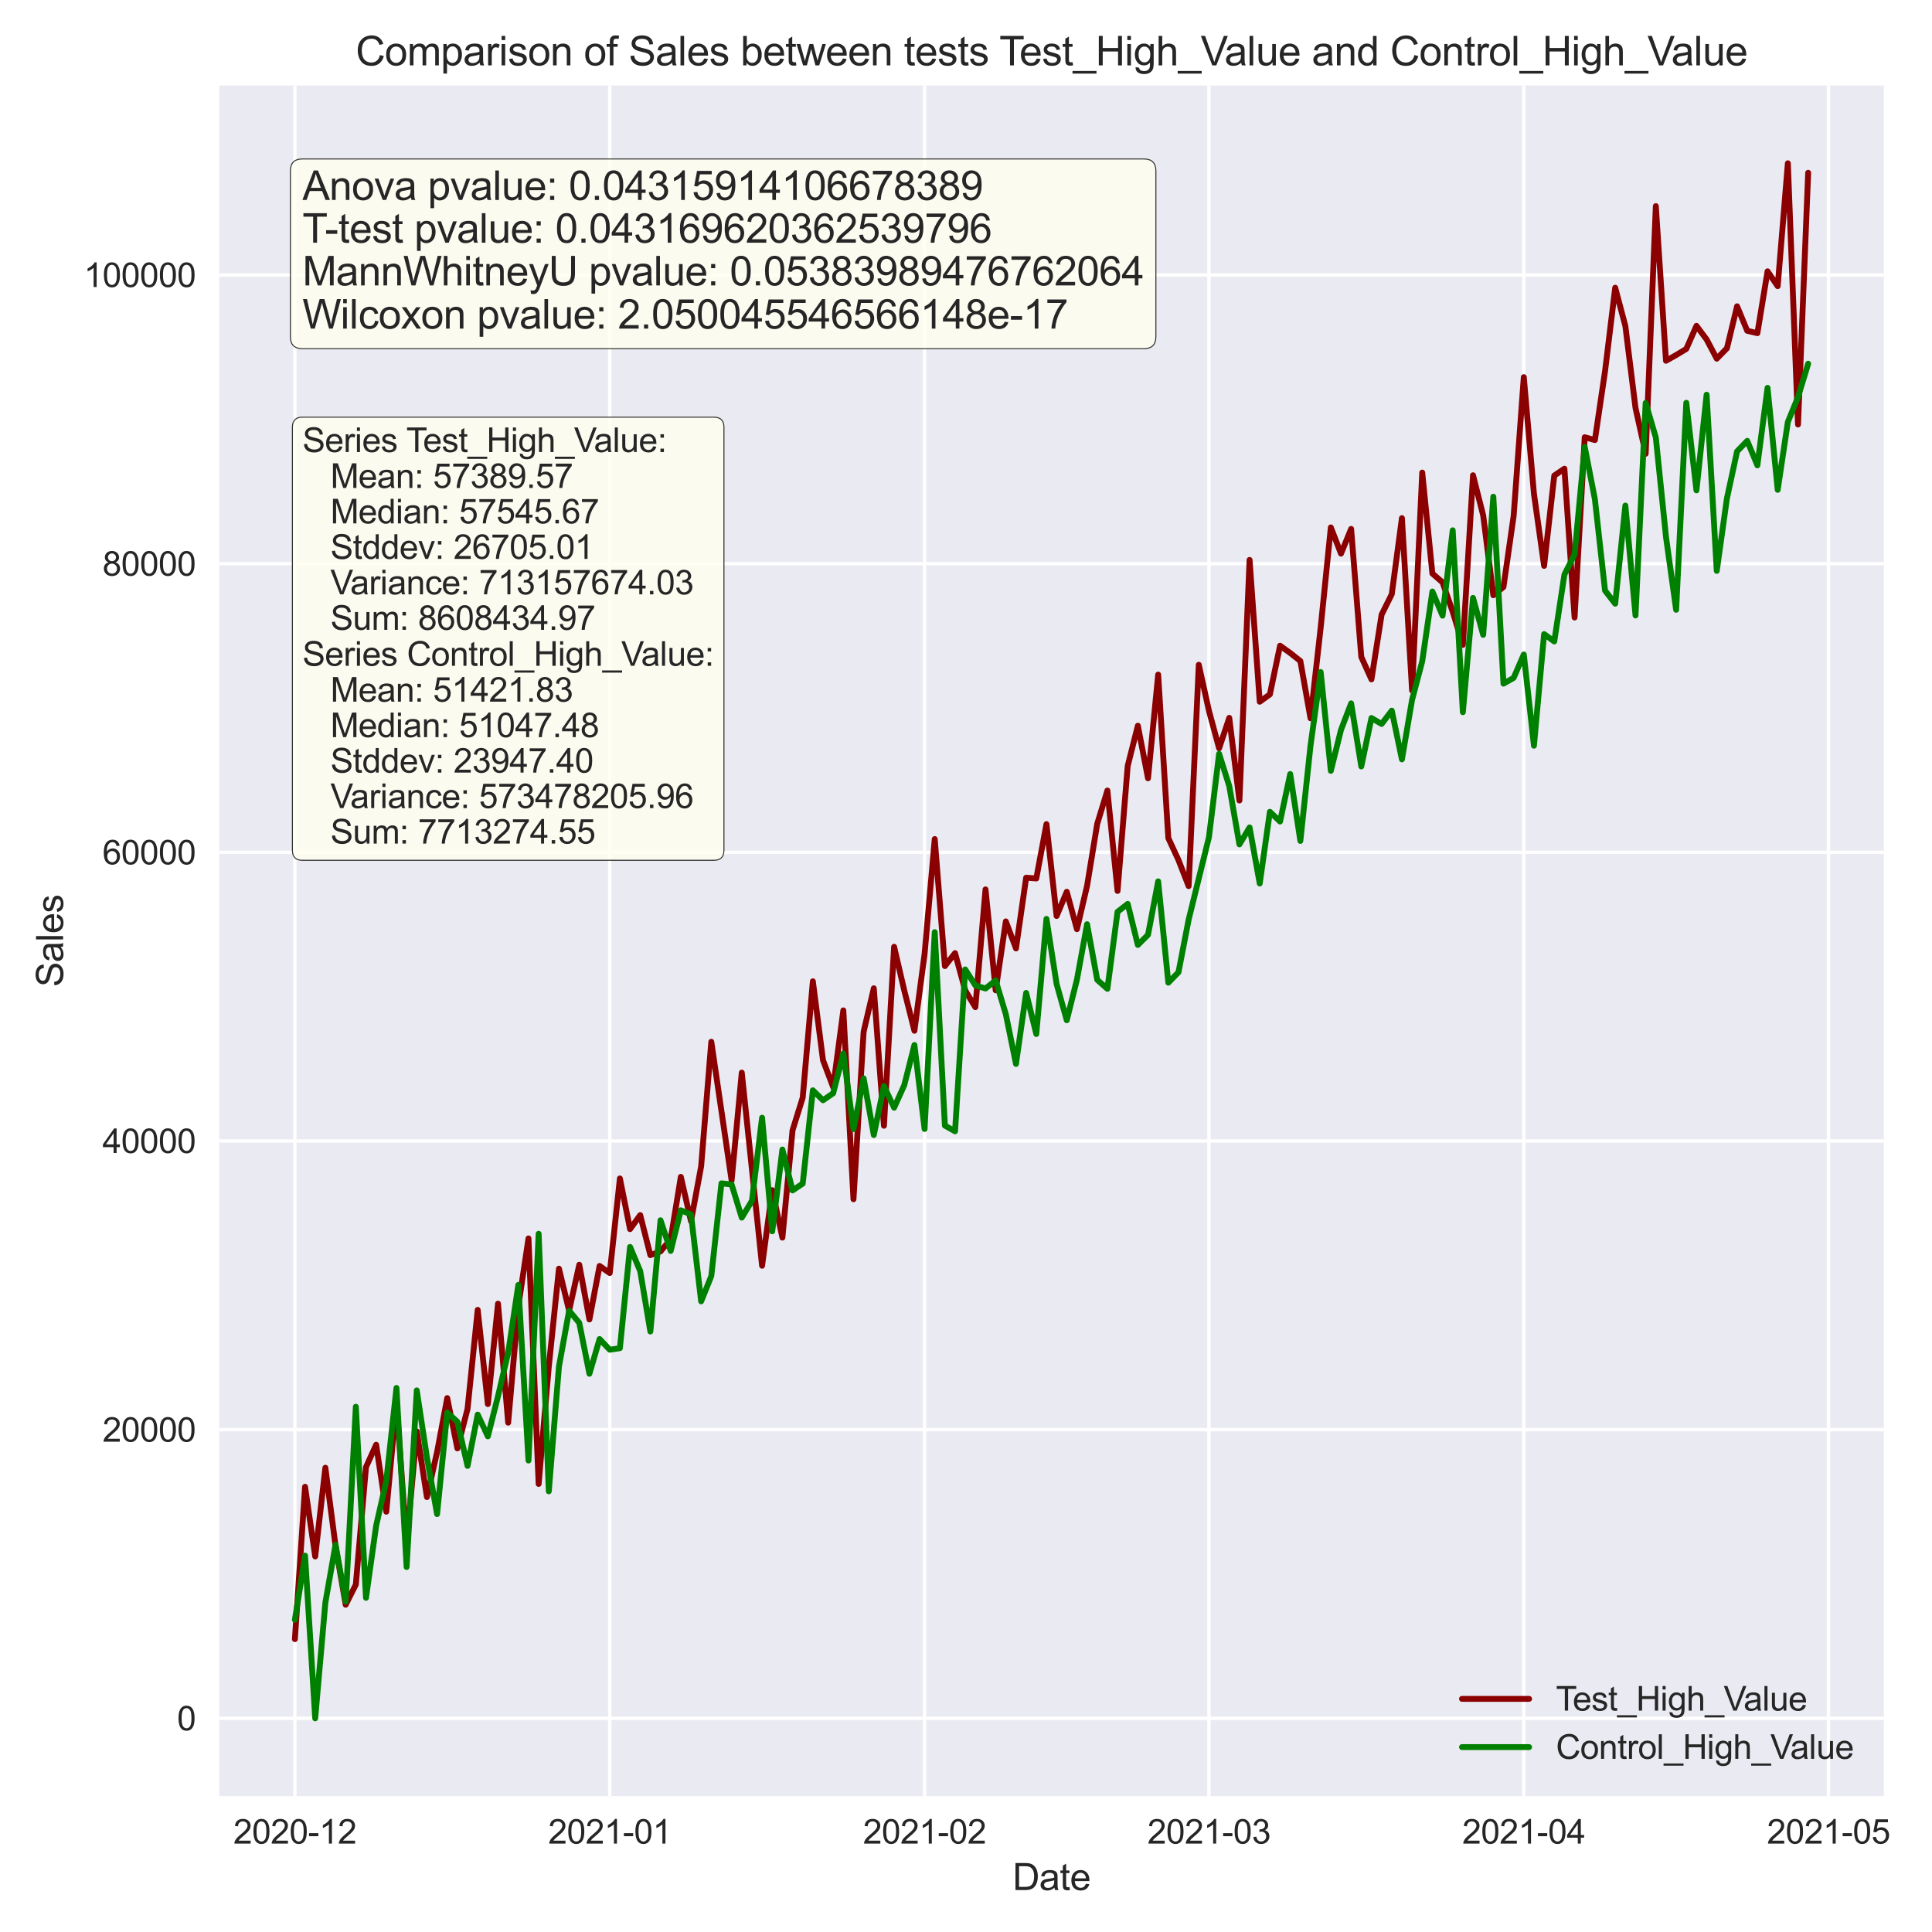 <?xml version="1.0" encoding="utf-8" standalone="no"?>
<!DOCTYPE svg PUBLIC "-//W3C//DTD SVG 1.1//EN"
  "http://www.w3.org/Graphics/SVG/1.1/DTD/svg11.dtd">
<svg xmlns:xlink="http://www.w3.org/1999/xlink" width="576pt" height="576pt" viewBox="0 0 576 576" xmlns="http://www.w3.org/2000/svg" version="1.1">
 <defs>
  <style type="text/css">*{stroke-linejoin: round; stroke-linecap: butt}</style>
 </defs>
 <g id="figure_1">
  <g id="patch_1">
   <path d="M 0 576 
L 576 576 
L 576 0 
L 0 0 
z
" style="fill: #ffffff"/>
  </g>
  <g id="axes_1">
   <g id="patch_2">
    <path d="M 65.36 535.48 
L 561.639 535.48 
L 561.639 25.496 
L 65.36 25.496 
z
" style="fill: #eaeaf2"/>
   </g>
   <g id="matplotlib.axis_1">
    <g id="xtick_1">
     <g id="line2d_1">
      <path d="M 87.918 535.48 
L 87.918 25.496 
" clip-path="url(#p66e56ffd5e)" style="fill: none; stroke: #ffffff; stroke-linecap: round"/>
     </g>
     <g id="line2d_2"/>
     <g id="text_1">
      <!-- 2020-12 -->
      <g style="fill: #262626" transform="translate(69.57 549.638) scale(0.1 -0.1)">
       <defs>
        <path id="ArialMT-32" d="M 3222 541 
L 3222 0 
L 194 0 
Q 188 203 259 391 
Q 375 700 629 1000 
Q 884 1300 1366 1694 
Q 2113 2306 2375 2664 
Q 2638 3022 2638 3341 
Q 2638 3675 2398 3904 
Q 2159 4134 1775 4134 
Q 1369 4134 1125 3890 
Q 881 3647 878 3216 
L 300 3275 
Q 359 3922 746 4261 
Q 1134 4600 1788 4600 
Q 2447 4600 2831 4234 
Q 3216 3869 3216 3328 
Q 3216 3053 3103 2787 
Q 2991 2522 2730 2228 
Q 2469 1934 1863 1422 
Q 1356 997 1212 845 
Q 1069 694 975 541 
L 3222 541 
z
" transform="scale(0.016)"/>
        <path id="ArialMT-30" d="M 266 2259 
Q 266 3072 433 3567 
Q 600 4063 929 4331 
Q 1259 4600 1759 4600 
Q 2128 4600 2406 4451 
Q 2684 4303 2865 4023 
Q 3047 3744 3150 3342 
Q 3253 2941 3253 2259 
Q 3253 1453 3087 958 
Q 2922 463 2592 192 
Q 2263 -78 1759 -78 
Q 1097 -78 719 397 
Q 266 969 266 2259 
z
M 844 2259 
Q 844 1131 1108 757 
Q 1372 384 1759 384 
Q 2147 384 2411 759 
Q 2675 1134 2675 2259 
Q 2675 3391 2411 3762 
Q 2147 4134 1753 4134 
Q 1366 4134 1134 3806 
Q 844 3388 844 2259 
z
" transform="scale(0.016)"/>
        <path id="ArialMT-2d" d="M 203 1375 
L 203 1941 
L 1931 1941 
L 1931 1375 
L 203 1375 
z
" transform="scale(0.016)"/>
        <path id="ArialMT-31" d="M 2384 0 
L 1822 0 
L 1822 3584 
Q 1619 3391 1289 3197 
Q 959 3003 697 2906 
L 697 3450 
Q 1169 3672 1522 3987 
Q 1875 4303 2022 4600 
L 2384 4600 
L 2384 0 
z
" transform="scale(0.016)"/>
       </defs>
       <use xlink:href="#ArialMT-32"/>
       <use xlink:href="#ArialMT-30" x="55.615"/>
       <use xlink:href="#ArialMT-32" x="111.23"/>
       <use xlink:href="#ArialMT-30" x="166.846"/>
       <use xlink:href="#ArialMT-2d" x="222.461"/>
       <use xlink:href="#ArialMT-31" x="255.762"/>
       <use xlink:href="#ArialMT-32" x="311.377"/>
      </g>
     </g>
    </g>
    <g id="xtick_2">
     <g id="line2d_3">
      <path d="M 181.784 535.48 
L 181.784 25.496 
" clip-path="url(#p66e56ffd5e)" style="fill: none; stroke: #ffffff; stroke-linecap: round"/>
     </g>
     <g id="line2d_4"/>
     <g id="text_2">
      <!-- 2021-01 -->
      <g style="fill: #262626" transform="translate(163.436 549.638) scale(0.1 -0.1)">
       <use xlink:href="#ArialMT-32"/>
       <use xlink:href="#ArialMT-30" x="55.615"/>
       <use xlink:href="#ArialMT-32" x="111.23"/>
       <use xlink:href="#ArialMT-31" x="166.846"/>
       <use xlink:href="#ArialMT-2d" x="222.461"/>
       <use xlink:href="#ArialMT-30" x="255.762"/>
       <use xlink:href="#ArialMT-31" x="311.377"/>
      </g>
     </g>
    </g>
    <g id="xtick_3">
     <g id="line2d_5">
      <path d="M 275.65 535.48 
L 275.65 25.496 
" clip-path="url(#p66e56ffd5e)" style="fill: none; stroke: #ffffff; stroke-linecap: round"/>
     </g>
     <g id="line2d_6"/>
     <g id="text_3">
      <!-- 2021-02 -->
      <g style="fill: #262626" transform="translate(257.302 549.638) scale(0.1 -0.1)">
       <use xlink:href="#ArialMT-32"/>
       <use xlink:href="#ArialMT-30" x="55.615"/>
       <use xlink:href="#ArialMT-32" x="111.23"/>
       <use xlink:href="#ArialMT-31" x="166.846"/>
       <use xlink:href="#ArialMT-2d" x="222.461"/>
       <use xlink:href="#ArialMT-30" x="255.762"/>
       <use xlink:href="#ArialMT-32" x="311.377"/>
      </g>
     </g>
    </g>
    <g id="xtick_4">
     <g id="line2d_7">
      <path d="M 360.432 535.48 
L 360.432 25.496 
" clip-path="url(#p66e56ffd5e)" style="fill: none; stroke: #ffffff; stroke-linecap: round"/>
     </g>
     <g id="line2d_8"/>
     <g id="text_4">
      <!-- 2021-03 -->
      <g style="fill: #262626" transform="translate(342.085 549.638) scale(0.1 -0.1)">
       <defs>
        <path id="ArialMT-33" d="M 269 1209 
L 831 1284 
Q 928 806 1161 595 
Q 1394 384 1728 384 
Q 2125 384 2398 659 
Q 2672 934 2672 1341 
Q 2672 1728 2419 1979 
Q 2166 2231 1775 2231 
Q 1616 2231 1378 2169 
L 1441 2663 
Q 1497 2656 1531 2656 
Q 1891 2656 2178 2843 
Q 2466 3031 2466 3422 
Q 2466 3731 2256 3934 
Q 2047 4138 1716 4138 
Q 1388 4138 1169 3931 
Q 950 3725 888 3313 
L 325 3413 
Q 428 3978 793 4289 
Q 1159 4600 1703 4600 
Q 2078 4600 2393 4439 
Q 2709 4278 2876 4000 
Q 3044 3722 3044 3409 
Q 3044 3113 2884 2869 
Q 2725 2625 2413 2481 
Q 2819 2388 3044 2092 
Q 3269 1797 3269 1353 
Q 3269 753 2831 336 
Q 2394 -81 1725 -81 
Q 1122 -81 723 278 
Q 325 638 269 1209 
z
" transform="scale(0.016)"/>
       </defs>
       <use xlink:href="#ArialMT-32"/>
       <use xlink:href="#ArialMT-30" x="55.615"/>
       <use xlink:href="#ArialMT-32" x="111.23"/>
       <use xlink:href="#ArialMT-31" x="166.846"/>
       <use xlink:href="#ArialMT-2d" x="222.461"/>
       <use xlink:href="#ArialMT-30" x="255.762"/>
       <use xlink:href="#ArialMT-33" x="311.377"/>
      </g>
     </g>
    </g>
    <g id="xtick_5">
     <g id="line2d_9">
      <path d="M 454.298 535.48 
L 454.298 25.496 
" clip-path="url(#p66e56ffd5e)" style="fill: none; stroke: #ffffff; stroke-linecap: round"/>
     </g>
     <g id="line2d_10"/>
     <g id="text_5">
      <!-- 2021-04 -->
      <g style="fill: #262626" transform="translate(435.951 549.638) scale(0.1 -0.1)">
       <defs>
        <path id="ArialMT-34" d="M 2069 0 
L 2069 1097 
L 81 1097 
L 81 1613 
L 2172 4581 
L 2631 4581 
L 2631 1613 
L 3250 1613 
L 3250 1097 
L 2631 1097 
L 2631 0 
L 2069 0 
z
M 2069 1613 
L 2069 3678 
L 634 1613 
L 2069 1613 
z
" transform="scale(0.016)"/>
       </defs>
       <use xlink:href="#ArialMT-32"/>
       <use xlink:href="#ArialMT-30" x="55.615"/>
       <use xlink:href="#ArialMT-32" x="111.23"/>
       <use xlink:href="#ArialMT-31" x="166.846"/>
       <use xlink:href="#ArialMT-2d" x="222.461"/>
       <use xlink:href="#ArialMT-30" x="255.762"/>
       <use xlink:href="#ArialMT-34" x="311.377"/>
      </g>
     </g>
    </g>
    <g id="xtick_6">
     <g id="line2d_11">
      <path d="M 545.136 535.48 
L 545.136 25.496 
" clip-path="url(#p66e56ffd5e)" style="fill: none; stroke: #ffffff; stroke-linecap: round"/>
     </g>
     <g id="line2d_12"/>
     <g id="text_6">
      <!-- 2021-05 -->
      <g style="fill: #262626" transform="translate(526.789 549.638) scale(0.1 -0.1)">
       <defs>
        <path id="ArialMT-35" d="M 266 1200 
L 856 1250 
Q 922 819 1161 601 
Q 1400 384 1738 384 
Q 2144 384 2425 690 
Q 2706 997 2706 1503 
Q 2706 1984 2436 2262 
Q 2166 2541 1728 2541 
Q 1456 2541 1237 2417 
Q 1019 2294 894 2097 
L 366 2166 
L 809 4519 
L 3088 4519 
L 3088 3981 
L 1259 3981 
L 1013 2750 
Q 1425 3038 1878 3038 
Q 2478 3038 2890 2622 
Q 3303 2206 3303 1553 
Q 3303 931 2941 478 
Q 2500 -78 1738 -78 
Q 1113 -78 717 272 
Q 322 622 266 1200 
z
" transform="scale(0.016)"/>
       </defs>
       <use xlink:href="#ArialMT-32"/>
       <use xlink:href="#ArialMT-30" x="55.615"/>
       <use xlink:href="#ArialMT-32" x="111.23"/>
       <use xlink:href="#ArialMT-31" x="166.846"/>
       <use xlink:href="#ArialMT-2d" x="222.461"/>
       <use xlink:href="#ArialMT-30" x="255.762"/>
       <use xlink:href="#ArialMT-35" x="311.377"/>
      </g>
     </g>
    </g>
    <g id="text_7">
     <!-- Date -->
     <g style="fill: #262626" transform="translate(301.882 563.499) scale(0.11 -0.11)">
      <defs>
       <path id="ArialMT-44" d="M 494 0 
L 494 4581 
L 2072 4581 
Q 2606 4581 2888 4516 
Q 3281 4425 3559 4188 
Q 3922 3881 4101 3404 
Q 4281 2928 4281 2316 
Q 4281 1794 4159 1391 
Q 4038 988 3847 723 
Q 3656 459 3429 307 
Q 3203 156 2883 78 
Q 2563 0 2147 0 
L 494 0 
z
M 1100 541 
L 2078 541 
Q 2531 541 2789 625 
Q 3047 709 3200 863 
Q 3416 1078 3536 1442 
Q 3656 1806 3656 2325 
Q 3656 3044 3420 3430 
Q 3184 3816 2847 3947 
Q 2603 4041 2063 4041 
L 1100 4041 
L 1100 541 
z
" transform="scale(0.016)"/>
       <path id="ArialMT-61" d="M 2588 409 
Q 2275 144 1986 34 
Q 1697 -75 1366 -75 
Q 819 -75 525 192 
Q 231 459 231 875 
Q 231 1119 342 1320 
Q 453 1522 633 1644 
Q 813 1766 1038 1828 
Q 1203 1872 1538 1913 
Q 2219 1994 2541 2106 
Q 2544 2222 2544 2253 
Q 2544 2597 2384 2738 
Q 2169 2928 1744 2928 
Q 1347 2928 1158 2789 
Q 969 2650 878 2297 
L 328 2372 
Q 403 2725 575 2942 
Q 747 3159 1072 3276 
Q 1397 3394 1825 3394 
Q 2250 3394 2515 3294 
Q 2781 3194 2906 3042 
Q 3031 2891 3081 2659 
Q 3109 2516 3109 2141 
L 3109 1391 
Q 3109 606 3145 398 
Q 3181 191 3288 0 
L 2700 0 
Q 2613 175 2588 409 
z
M 2541 1666 
Q 2234 1541 1622 1453 
Q 1275 1403 1131 1340 
Q 988 1278 909 1158 
Q 831 1038 831 891 
Q 831 666 1001 516 
Q 1172 366 1500 366 
Q 1825 366 2078 508 
Q 2331 650 2450 897 
Q 2541 1088 2541 1459 
L 2541 1666 
z
" transform="scale(0.016)"/>
       <path id="ArialMT-74" d="M 1650 503 
L 1731 6 
Q 1494 -44 1306 -44 
Q 1000 -44 831 53 
Q 663 150 594 308 
Q 525 466 525 972 
L 525 2881 
L 113 2881 
L 113 3319 
L 525 3319 
L 525 4141 
L 1084 4478 
L 1084 3319 
L 1650 3319 
L 1650 2881 
L 1084 2881 
L 1084 941 
Q 1084 700 1114 631 
Q 1144 563 1211 522 
Q 1278 481 1403 481 
Q 1497 481 1650 503 
z
" transform="scale(0.016)"/>
       <path id="ArialMT-65" d="M 2694 1069 
L 3275 997 
Q 3138 488 2766 206 
Q 2394 -75 1816 -75 
Q 1088 -75 661 373 
Q 234 822 234 1631 
Q 234 2469 665 2931 
Q 1097 3394 1784 3394 
Q 2450 3394 2872 2941 
Q 3294 2488 3294 1666 
Q 3294 1616 3291 1516 
L 816 1516 
Q 847 969 1125 678 
Q 1403 388 1819 388 
Q 2128 388 2347 550 
Q 2566 713 2694 1069 
z
M 847 1978 
L 2700 1978 
Q 2663 2397 2488 2606 
Q 2219 2931 1791 2931 
Q 1403 2931 1139 2672 
Q 875 2413 847 1978 
z
" transform="scale(0.016)"/>
      </defs>
      <use xlink:href="#ArialMT-44"/>
      <use xlink:href="#ArialMT-61" x="72.217"/>
      <use xlink:href="#ArialMT-74" x="127.832"/>
      <use xlink:href="#ArialMT-65" x="155.615"/>
     </g>
    </g>
   </g>
   <g id="matplotlib.axis_2">
    <g id="ytick_1">
     <g id="line2d_13">
      <path d="M 65.36 512.299 
L 561.639 512.299 
" clip-path="url(#p66e56ffd5e)" style="fill: none; stroke: #ffffff; stroke-linecap: round"/>
     </g>
     <g id="line2d_14"/>
     <g id="text_8">
      <!-- 0 -->
      <g style="fill: #262626" transform="translate(52.799 515.878) scale(0.1 -0.1)">
       <use xlink:href="#ArialMT-30"/>
      </g>
     </g>
    </g>
    <g id="ytick_2">
     <g id="line2d_15">
      <path d="M 65.36 426.237 
L 561.639 426.237 
" clip-path="url(#p66e56ffd5e)" style="fill: none; stroke: #ffffff; stroke-linecap: round"/>
     </g>
     <g id="line2d_16"/>
     <g id="text_9">
      <!-- 20000 -->
      <g style="fill: #262626" transform="translate(30.555 429.816) scale(0.1 -0.1)">
       <use xlink:href="#ArialMT-32"/>
       <use xlink:href="#ArialMT-30" x="55.615"/>
       <use xlink:href="#ArialMT-30" x="111.23"/>
       <use xlink:href="#ArialMT-30" x="166.846"/>
       <use xlink:href="#ArialMT-30" x="222.461"/>
      </g>
     </g>
    </g>
    <g id="ytick_3">
     <g id="line2d_17">
      <path d="M 65.36 340.174 
L 561.639 340.174 
" clip-path="url(#p66e56ffd5e)" style="fill: none; stroke: #ffffff; stroke-linecap: round"/>
     </g>
     <g id="line2d_18"/>
     <g id="text_10">
      <!-- 40000 -->
      <g style="fill: #262626" transform="translate(30.555 343.753) scale(0.1 -0.1)">
       <use xlink:href="#ArialMT-34"/>
       <use xlink:href="#ArialMT-30" x="55.615"/>
       <use xlink:href="#ArialMT-30" x="111.23"/>
       <use xlink:href="#ArialMT-30" x="166.846"/>
       <use xlink:href="#ArialMT-30" x="222.461"/>
      </g>
     </g>
    </g>
    <g id="ytick_4">
     <g id="line2d_19">
      <path d="M 65.36 254.112 
L 561.639 254.112 
" clip-path="url(#p66e56ffd5e)" style="fill: none; stroke: #ffffff; stroke-linecap: round"/>
     </g>
     <g id="line2d_20"/>
     <g id="text_11">
      <!-- 60000 -->
      <g style="fill: #262626" transform="translate(30.555 257.691) scale(0.1 -0.1)">
       <defs>
        <path id="ArialMT-36" d="M 3184 3459 
L 2625 3416 
Q 2550 3747 2413 3897 
Q 2184 4138 1850 4138 
Q 1581 4138 1378 3988 
Q 1113 3794 959 3422 
Q 806 3050 800 2363 
Q 1003 2672 1297 2822 
Q 1591 2972 1913 2972 
Q 2475 2972 2870 2558 
Q 3266 2144 3266 1488 
Q 3266 1056 3080 686 
Q 2894 316 2569 119 
Q 2244 -78 1831 -78 
Q 1128 -78 684 439 
Q 241 956 241 2144 
Q 241 3472 731 4075 
Q 1159 4600 1884 4600 
Q 2425 4600 2770 4297 
Q 3116 3994 3184 3459 
z
M 888 1484 
Q 888 1194 1011 928 
Q 1134 663 1356 523 
Q 1578 384 1822 384 
Q 2178 384 2434 671 
Q 2691 959 2691 1453 
Q 2691 1928 2437 2201 
Q 2184 2475 1800 2475 
Q 1419 2475 1153 2201 
Q 888 1928 888 1484 
z
" transform="scale(0.016)"/>
       </defs>
       <use xlink:href="#ArialMT-36"/>
       <use xlink:href="#ArialMT-30" x="55.615"/>
       <use xlink:href="#ArialMT-30" x="111.23"/>
       <use xlink:href="#ArialMT-30" x="166.846"/>
       <use xlink:href="#ArialMT-30" x="222.461"/>
      </g>
     </g>
    </g>
    <g id="ytick_5">
     <g id="line2d_21">
      <path d="M 65.36 168.05 
L 561.639 168.05 
" clip-path="url(#p66e56ffd5e)" style="fill: none; stroke: #ffffff; stroke-linecap: round"/>
     </g>
     <g id="line2d_22"/>
     <g id="text_12">
      <!-- 80000 -->
      <g style="fill: #262626" transform="translate(30.555 171.629) scale(0.1 -0.1)">
       <defs>
        <path id="ArialMT-38" d="M 1131 2484 
Q 781 2613 612 2850 
Q 444 3088 444 3419 
Q 444 3919 803 4259 
Q 1163 4600 1759 4600 
Q 2359 4600 2725 4251 
Q 3091 3903 3091 3403 
Q 3091 3084 2923 2848 
Q 2756 2613 2416 2484 
Q 2838 2347 3058 2040 
Q 3278 1734 3278 1309 
Q 3278 722 2862 322 
Q 2447 -78 1769 -78 
Q 1091 -78 675 323 
Q 259 725 259 1325 
Q 259 1772 486 2073 
Q 713 2375 1131 2484 
z
M 1019 3438 
Q 1019 3113 1228 2906 
Q 1438 2700 1772 2700 
Q 2097 2700 2305 2904 
Q 2513 3109 2513 3406 
Q 2513 3716 2298 3927 
Q 2084 4138 1766 4138 
Q 1444 4138 1231 3931 
Q 1019 3725 1019 3438 
z
M 838 1322 
Q 838 1081 952 856 
Q 1066 631 1291 507 
Q 1516 384 1775 384 
Q 2178 384 2440 643 
Q 2703 903 2703 1303 
Q 2703 1709 2433 1975 
Q 2163 2241 1756 2241 
Q 1359 2241 1098 1978 
Q 838 1716 838 1322 
z
" transform="scale(0.016)"/>
       </defs>
       <use xlink:href="#ArialMT-38"/>
       <use xlink:href="#ArialMT-30" x="55.615"/>
       <use xlink:href="#ArialMT-30" x="111.23"/>
       <use xlink:href="#ArialMT-30" x="166.846"/>
       <use xlink:href="#ArialMT-30" x="222.461"/>
      </g>
     </g>
    </g>
    <g id="ytick_6">
     <g id="line2d_23">
      <path d="M 65.36 81.987 
L 561.639 81.987 
" clip-path="url(#p66e56ffd5e)" style="fill: none; stroke: #ffffff; stroke-linecap: round"/>
     </g>
     <g id="line2d_24"/>
     <g id="text_13">
      <!-- 100000 -->
      <g style="fill: #262626" transform="translate(24.994 85.566) scale(0.1 -0.1)">
       <use xlink:href="#ArialMT-31"/>
       <use xlink:href="#ArialMT-30" x="55.615"/>
       <use xlink:href="#ArialMT-30" x="111.23"/>
       <use xlink:href="#ArialMT-30" x="166.846"/>
       <use xlink:href="#ArialMT-30" x="222.461"/>
       <use xlink:href="#ArialMT-30" x="278.076"/>
      </g>
     </g>
    </g>
    <g id="text_14">
     <!-- Sales -->
     <g style="fill: #262626" transform="translate(18.808 294.246) rotate(-90) scale(0.11 -0.11)">
      <defs>
       <path id="ArialMT-53" d="M 288 1472 
L 859 1522 
Q 900 1178 1048 958 
Q 1197 738 1509 602 
Q 1822 466 2213 466 
Q 2559 466 2825 569 
Q 3091 672 3220 851 
Q 3350 1031 3350 1244 
Q 3350 1459 3225 1620 
Q 3100 1781 2813 1891 
Q 2628 1963 1997 2114 
Q 1366 2266 1113 2400 
Q 784 2572 623 2826 
Q 463 3081 463 3397 
Q 463 3744 659 4045 
Q 856 4347 1234 4503 
Q 1613 4659 2075 4659 
Q 2584 4659 2973 4495 
Q 3363 4331 3572 4012 
Q 3781 3694 3797 3291 
L 3216 3247 
Q 3169 3681 2898 3903 
Q 2628 4125 2100 4125 
Q 1550 4125 1298 3923 
Q 1047 3722 1047 3438 
Q 1047 3191 1225 3031 
Q 1400 2872 2139 2705 
Q 2878 2538 3153 2413 
Q 3553 2228 3743 1945 
Q 3934 1663 3934 1294 
Q 3934 928 3725 604 
Q 3516 281 3123 101 
Q 2731 -78 2241 -78 
Q 1619 -78 1198 103 
Q 778 284 539 648 
Q 300 1013 288 1472 
z
" transform="scale(0.016)"/>
       <path id="ArialMT-6c" d="M 409 0 
L 409 4581 
L 972 4581 
L 972 0 
L 409 0 
z
" transform="scale(0.016)"/>
       <path id="ArialMT-73" d="M 197 991 
L 753 1078 
Q 800 744 1014 566 
Q 1228 388 1613 388 
Q 2000 388 2187 545 
Q 2375 703 2375 916 
Q 2375 1106 2209 1216 
Q 2094 1291 1634 1406 
Q 1016 1563 777 1677 
Q 538 1791 414 1992 
Q 291 2194 291 2438 
Q 291 2659 392 2848 
Q 494 3038 669 3163 
Q 800 3259 1026 3326 
Q 1253 3394 1513 3394 
Q 1903 3394 2198 3281 
Q 2494 3169 2634 2976 
Q 2775 2784 2828 2463 
L 2278 2388 
Q 2241 2644 2061 2787 
Q 1881 2931 1553 2931 
Q 1166 2931 1000 2803 
Q 834 2675 834 2503 
Q 834 2394 903 2306 
Q 972 2216 1119 2156 
Q 1203 2125 1616 2013 
Q 2213 1853 2448 1751 
Q 2684 1650 2818 1456 
Q 2953 1263 2953 975 
Q 2953 694 2789 445 
Q 2625 197 2315 61 
Q 2006 -75 1616 -75 
Q 969 -75 630 194 
Q 291 463 197 991 
z
" transform="scale(0.016)"/>
      </defs>
      <use xlink:href="#ArialMT-53"/>
      <use xlink:href="#ArialMT-61" x="66.699"/>
      <use xlink:href="#ArialMT-6c" x="122.314"/>
      <use xlink:href="#ArialMT-65" x="144.531"/>
      <use xlink:href="#ArialMT-73" x="200.146"/>
     </g>
    </g>
   </g>
   <g id="line2d_25">
    <path d="M 87.918 488.685 
L 90.946 443.262 
L 93.974 464.039 
L 97.002 437.584 
L 100.03 460.837 
L 103.058 478.432 
L 106.086 472.423 
L 109.114 437.401 
L 112.142 430.727 
L 115.17 450.693 
L 118.197 418.24 
L 121.225 460.205 
L 124.253 426.735 
L 127.281 446.331 
L 130.309 432.927 
L 133.337 416.812 
L 136.365 431.816 
L 139.393 420.026 
L 142.421 390.519 
L 145.449 418.6 
L 148.477 388.672 
L 151.505 424.154 
L 154.533 389.444 
L 157.561 369.214 
L 160.589 442.414 
L 163.617 407.409 
L 166.644 378.228 
L 169.672 390.759 
L 172.7 377.065 
L 175.728 393.373 
L 178.756 377.425 
L 181.784 379.541 
L 184.812 351.338 
L 187.84 366.449 
L 190.868 362.264 
L 193.896 374.201 
L 196.924 373.092 
L 199.952 369.451 
L 202.98 350.862 
L 206.008 364.077 
L 209.036 347.738 
L 212.063 310.586 
L 218.119 351.937 
L 221.147 319.788 
L 227.203 377.364 
L 230.231 354.844 
L 233.259 368.974 
L 236.287 336.979 
L 239.315 327.241 
L 242.343 292.56 
L 245.371 316.116 
L 248.399 324.114 
L 251.427 301.236 
L 254.455 357.538 
L 257.483 307.584 
L 260.51 294.644 
L 263.538 335.627 
L 266.566 282.273 
L 269.594 295.29 
L 272.622 307.311 
L 275.65 284.441 
L 278.678 250.15 
L 281.706 288.023 
L 284.734 284.162 
L 287.762 295.289 
L 290.79 300.275 
L 293.818 265.165 
L 296.846 295.245 
L 299.874 274.707 
L 302.902 282.767 
L 305.93 261.667 
L 308.957 261.906 
L 311.985 245.701 
L 315.013 273.093 
L 318.041 265.867 
L 321.069 277.019 
L 324.097 264.094 
L 327.125 245.61 
L 330.153 235.682 
L 333.181 265.622 
L 336.209 228.351 
L 339.237 216.364 
L 342.265 232.034 
L 345.293 201.122 
L 348.321 249.873 
L 351.349 256.416 
L 354.376 264.182 
L 357.404 198.194 
L 360.432 211.917 
L 363.46 223.089 
L 366.488 214.017 
L 369.516 238.657 
L 372.544 166.928 
L 375.572 209.21 
L 378.6 207.019 
L 381.628 192.508 
L 384.656 194.672 
L 387.684 197.076 
L 390.712 214.143 
L 393.74 187.131 
L 396.768 157.242 
L 399.796 165.058 
L 402.823 157.685 
L 405.851 195.859 
L 408.879 202.548 
L 411.907 183.245 
L 414.935 177.155 
L 417.963 154.471 
L 420.991 205.857 
L 424.019 140.89 
L 427.047 170.993 
L 430.075 173.624 
L 433.103 182.381 
L 436.131 192.252 
L 439.159 141.693 
L 442.187 153.638 
L 445.215 177.461 
L 448.242 174.985 
L 451.27 153.834 
L 454.298 112.438 
L 457.326 147.208 
L 460.354 168.713 
L 463.382 141.789 
L 466.41 139.737 
L 469.438 184.103 
L 472.466 130.356 
L 475.494 131.202 
L 478.522 110.673 
L 481.55 85.776 
L 484.578 97.189 
L 487.606 121.636 
L 490.634 135.281 
L 493.662 61.448 
L 496.689 107.557 
L 499.717 105.858 
L 502.745 104.02 
L 505.773 97.142 
L 508.801 101.198 
L 511.829 106.936 
L 514.857 103.841 
L 517.885 91.311 
L 520.913 98.624 
L 523.941 99.33 
L 526.969 80.89 
L 529.997 85.313 
L 533.025 48.677 
L 536.053 126.559 
L 539.081 51.514 
L 539.081 51.514 
" clip-path="url(#p66e56ffd5e)" style="fill: none; stroke: #8b0000; stroke-width: 1.75; stroke-linecap: round"/>
   </g>
   <g id="line2d_26">
    <path d="M 87.918 482.914 
L 90.946 463.791 
L 93.974 512.299 
L 97.002 477.823 
L 100.03 460.551 
L 103.058 477.497 
L 106.086 419.399 
L 109.114 476.376 
L 112.142 454.878 
L 115.17 441.499 
L 118.197 413.796 
L 121.225 467.183 
L 124.253 414.529 
L 127.281 434.528 
L 130.309 451.407 
L 133.337 421.126 
L 136.365 423.894 
L 139.393 437.045 
L 142.421 421.745 
L 145.449 428.232 
L 148.477 416.246 
L 151.505 403.297 
L 154.533 383.081 
L 157.561 435.436 
L 160.589 367.836 
L 163.617 444.615 
L 166.644 407.428 
L 169.672 390.77 
L 172.7 394.395 
L 175.728 409.568 
L 178.756 399.215 
L 181.784 402.405 
L 184.812 401.945 
L 187.84 371.755 
L 190.868 378.967 
L 193.896 396.972 
L 196.924 363.809 
L 199.952 372.952 
L 202.98 360.836 
L 206.008 362.058 
L 209.036 387.977 
L 212.063 380.446 
L 215.091 352.802 
L 218.119 353.127 
L 221.147 363.025 
L 224.175 358.022 
L 227.203 333.228 
L 230.231 367.097 
L 233.259 342.722 
L 236.287 354.906 
L 239.315 352.879 
L 242.343 325.062 
L 245.371 328.029 
L 248.399 325.933 
L 251.427 314.081 
L 254.455 336.628 
L 257.483 321.503 
L 260.51 338.39 
L 263.538 323.779 
L 266.566 330.25 
L 269.594 323.526 
L 272.622 311.554 
L 275.65 336.596 
L 278.678 277.909 
L 281.706 335.581 
L 284.734 337.286 
L 287.762 289.022 
L 290.79 293.792 
L 293.818 294.711 
L 296.846 292.303 
L 299.874 302.381 
L 302.902 317.193 
L 305.93 296.024 
L 308.957 308.279 
L 311.985 273.958 
L 315.013 293.362 
L 318.041 304.173 
L 321.069 292.085 
L 324.097 275.54 
L 327.125 292.126 
L 330.153 294.806 
L 333.181 271.839 
L 336.209 269.488 
L 339.237 281.722 
L 342.265 278.701 
L 345.293 262.761 
L 348.321 292.969 
L 351.349 289.856 
L 354.376 274.188 
L 360.432 249.604 
L 363.46 224.729 
L 366.488 234.364 
L 369.516 251.743 
L 372.544 246.688 
L 375.572 263.407 
L 378.6 242.026 
L 381.628 244.931 
L 384.656 230.767 
L 387.684 250.708 
L 390.712 222.307 
L 393.74 200.358 
L 396.768 229.818 
L 399.796 217.607 
L 402.823 209.696 
L 405.851 228.503 
L 408.879 214.069 
L 411.907 215.838 
L 414.935 211.864 
L 417.963 226.398 
L 420.991 208.629 
L 424.019 197.135 
L 427.047 176.352 
L 430.075 183.55 
L 433.103 158.106 
L 436.131 212.333 
L 439.159 178.256 
L 442.187 189.272 
L 445.215 148.092 
L 448.242 203.822 
L 451.27 202.104 
L 454.298 195.124 
L 457.326 222.319 
L 460.354 189.046 
L 463.382 191.24 
L 466.41 171.301 
L 469.438 165.27 
L 472.466 133.231 
L 475.494 148.832 
L 478.522 176.081 
L 481.55 179.981 
L 484.578 150.732 
L 487.606 183.497 
L 490.634 120.141 
L 493.662 130.441 
L 496.689 160.039 
L 499.717 181.801 
L 502.745 120.085 
L 505.773 146.194 
L 508.801 117.68 
L 511.829 170.198 
L 514.857 148.604 
L 517.885 134.57 
L 520.913 131.436 
L 523.941 138.735 
L 526.969 115.633 
L 529.997 146.041 
L 533.025 125.799 
L 536.053 118.386 
L 539.081 108.428 
L 539.081 108.428 
" clip-path="url(#p66e56ffd5e)" style="fill: none; stroke: #008000; stroke-width: 1.75; stroke-linecap: round"/>
   </g>
   <g id="patch_3">
    <path d="M 65.36 535.48 
L 65.36 25.496 
" style="fill: none"/>
   </g>
   <g id="patch_4">
    <path d="M 561.639 535.48 
L 561.639 25.496 
" style="fill: none"/>
   </g>
   <g id="patch_5">
    <path d="M 65.36 535.48 
L 561.639 535.48 
" style="fill: none"/>
   </g>
   <g id="patch_6">
    <path d="M 65.36 25.496 
L 561.639 25.496 
" style="fill: none"/>
   </g>
   <g id="text_15">
    <g id="patch_7">
     <path d="M 90.174 103.951 
L 341.011 103.951 
Q 344.611 103.951 344.611 100.351 
L 344.611 50.995 
Q 344.611 47.395 341.011 47.395 
L 90.174 47.395 
Q 86.574 47.395 86.574 50.995 
L 86.574 100.351 
Q 86.574 103.951 90.174 103.951 
z
" style="fill: #fffff0; opacity: 0.8; stroke: #000000; stroke-width: 0.3; stroke-linejoin: miter"/>
    </g>
    <!-- Anova pvalue: 0.04315914106678389 -->
    <g style="fill: #262626" transform="translate(90.174 59.62) scale(0.12 -0.12)">
     <defs>
      <path id="ArialMT-41" d="M -9 0 
L 1750 4581 
L 2403 4581 
L 4278 0 
L 3588 0 
L 3053 1388 
L 1138 1388 
L 634 0 
L -9 0 
z
M 1313 1881 
L 2866 1881 
L 2388 3150 
Q 2169 3728 2063 4100 
Q 1975 3659 1816 3225 
L 1313 1881 
z
" transform="scale(0.016)"/>
      <path id="ArialMT-6e" d="M 422 0 
L 422 3319 
L 928 3319 
L 928 2847 
Q 1294 3394 1984 3394 
Q 2284 3394 2536 3286 
Q 2788 3178 2913 3003 
Q 3038 2828 3088 2588 
Q 3119 2431 3119 2041 
L 3119 0 
L 2556 0 
L 2556 2019 
Q 2556 2363 2490 2533 
Q 2425 2703 2258 2804 
Q 2091 2906 1866 2906 
Q 1506 2906 1245 2678 
Q 984 2450 984 1813 
L 984 0 
L 422 0 
z
" transform="scale(0.016)"/>
      <path id="ArialMT-6f" d="M 213 1659 
Q 213 2581 725 3025 
Q 1153 3394 1769 3394 
Q 2453 3394 2887 2945 
Q 3322 2497 3322 1706 
Q 3322 1066 3130 698 
Q 2938 331 2570 128 
Q 2203 -75 1769 -75 
Q 1072 -75 642 372 
Q 213 819 213 1659 
z
M 791 1659 
Q 791 1022 1069 705 
Q 1347 388 1769 388 
Q 2188 388 2466 706 
Q 2744 1025 2744 1678 
Q 2744 2294 2464 2611 
Q 2184 2928 1769 2928 
Q 1347 2928 1069 2612 
Q 791 2297 791 1659 
z
" transform="scale(0.016)"/>
      <path id="ArialMT-76" d="M 1344 0 
L 81 3319 
L 675 3319 
L 1388 1331 
Q 1503 1009 1600 663 
Q 1675 925 1809 1294 
L 2547 3319 
L 3125 3319 
L 1869 0 
L 1344 0 
z
" transform="scale(0.016)"/>
      <path id="ArialMT-20" transform="scale(0.016)"/>
      <path id="ArialMT-70" d="M 422 -1272 
L 422 3319 
L 934 3319 
L 934 2888 
Q 1116 3141 1344 3267 
Q 1572 3394 1897 3394 
Q 2322 3394 2647 3175 
Q 2972 2956 3137 2557 
Q 3303 2159 3303 1684 
Q 3303 1175 3120 767 
Q 2938 359 2589 142 
Q 2241 -75 1856 -75 
Q 1575 -75 1351 44 
Q 1128 163 984 344 
L 984 -1272 
L 422 -1272 
z
M 931 1641 
Q 931 1000 1190 694 
Q 1450 388 1819 388 
Q 2194 388 2461 705 
Q 2728 1022 2728 1688 
Q 2728 2322 2467 2637 
Q 2206 2953 1844 2953 
Q 1484 2953 1207 2617 
Q 931 2281 931 1641 
z
" transform="scale(0.016)"/>
      <path id="ArialMT-75" d="M 2597 0 
L 2597 488 
Q 2209 -75 1544 -75 
Q 1250 -75 995 37 
Q 741 150 617 320 
Q 494 491 444 738 
Q 409 903 409 1263 
L 409 3319 
L 972 3319 
L 972 1478 
Q 972 1038 1006 884 
Q 1059 663 1231 536 
Q 1403 409 1656 409 
Q 1909 409 2131 539 
Q 2353 669 2445 892 
Q 2538 1116 2538 1541 
L 2538 3319 
L 3100 3319 
L 3100 0 
L 2597 0 
z
" transform="scale(0.016)"/>
      <path id="ArialMT-3a" d="M 578 2678 
L 578 3319 
L 1219 3319 
L 1219 2678 
L 578 2678 
z
M 578 0 
L 578 641 
L 1219 641 
L 1219 0 
L 578 0 
z
" transform="scale(0.016)"/>
      <path id="ArialMT-2e" d="M 581 0 
L 581 641 
L 1222 641 
L 1222 0 
L 581 0 
z
" transform="scale(0.016)"/>
      <path id="ArialMT-39" d="M 350 1059 
L 891 1109 
Q 959 728 1153 556 
Q 1347 384 1650 384 
Q 1909 384 2104 503 
Q 2300 622 2425 820 
Q 2550 1019 2634 1356 
Q 2719 1694 2719 2044 
Q 2719 2081 2716 2156 
Q 2547 1888 2255 1720 
Q 1963 1553 1622 1553 
Q 1053 1553 659 1965 
Q 266 2378 266 3053 
Q 266 3750 677 4175 
Q 1088 4600 1706 4600 
Q 2153 4600 2523 4359 
Q 2894 4119 3086 3673 
Q 3278 3228 3278 2384 
Q 3278 1506 3087 986 
Q 2897 466 2520 194 
Q 2144 -78 1638 -78 
Q 1100 -78 759 220 
Q 419 519 350 1059 
z
M 2653 3081 
Q 2653 3566 2395 3850 
Q 2138 4134 1775 4134 
Q 1400 4134 1122 3828 
Q 844 3522 844 3034 
Q 844 2597 1108 2323 
Q 1372 2050 1759 2050 
Q 2150 2050 2401 2323 
Q 2653 2597 2653 3081 
z
" transform="scale(0.016)"/>
      <path id="ArialMT-37" d="M 303 3981 
L 303 4522 
L 3269 4522 
L 3269 4084 
Q 2831 3619 2401 2847 
Q 1972 2075 1738 1259 
Q 1569 684 1522 0 
L 944 0 
Q 953 541 1156 1306 
Q 1359 2072 1739 2783 
Q 2119 3494 2547 3981 
L 303 3981 
z
" transform="scale(0.016)"/>
     </defs>
     <use xlink:href="#ArialMT-41"/>
     <use xlink:href="#ArialMT-6e" x="66.699"/>
     <use xlink:href="#ArialMT-6f" x="122.314"/>
     <use xlink:href="#ArialMT-76" x="177.93"/>
     <use xlink:href="#ArialMT-61" x="227.93"/>
     <use xlink:href="#ArialMT-20" x="283.545"/>
     <use xlink:href="#ArialMT-70" x="311.328"/>
     <use xlink:href="#ArialMT-76" x="366.943"/>
     <use xlink:href="#ArialMT-61" x="416.943"/>
     <use xlink:href="#ArialMT-6c" x="472.559"/>
     <use xlink:href="#ArialMT-75" x="494.775"/>
     <use xlink:href="#ArialMT-65" x="550.391"/>
     <use xlink:href="#ArialMT-3a" x="606.006"/>
     <use xlink:href="#ArialMT-20" x="633.789"/>
     <use xlink:href="#ArialMT-30" x="661.572"/>
     <use xlink:href="#ArialMT-2e" x="717.188"/>
     <use xlink:href="#ArialMT-30" x="744.971"/>
     <use xlink:href="#ArialMT-34" x="800.586"/>
     <use xlink:href="#ArialMT-33" x="856.201"/>
     <use xlink:href="#ArialMT-31" x="911.816"/>
     <use xlink:href="#ArialMT-35" x="967.432"/>
     <use xlink:href="#ArialMT-39" x="1023.047"/>
     <use xlink:href="#ArialMT-31" x="1078.662"/>
     <use xlink:href="#ArialMT-34" x="1134.277"/>
     <use xlink:href="#ArialMT-31" x="1189.893"/>
     <use xlink:href="#ArialMT-30" x="1245.508"/>
     <use xlink:href="#ArialMT-36" x="1301.123"/>
     <use xlink:href="#ArialMT-36" x="1356.738"/>
     <use xlink:href="#ArialMT-37" x="1412.354"/>
     <use xlink:href="#ArialMT-38" x="1467.969"/>
     <use xlink:href="#ArialMT-33" x="1523.584"/>
     <use xlink:href="#ArialMT-38" x="1579.199"/>
     <use xlink:href="#ArialMT-39" x="1634.814"/>
    </g>
    <!-- T-test pvalue: 0.043169620362539796 -->
    <g style="fill: #262626" transform="translate(90.174 72.355) scale(0.12 -0.12)">
     <defs>
      <path id="ArialMT-54" d="M 1659 0 
L 1659 4041 
L 150 4041 
L 150 4581 
L 3781 4581 
L 3781 4041 
L 2266 4041 
L 2266 0 
L 1659 0 
z
" transform="scale(0.016)"/>
     </defs>
     <use xlink:href="#ArialMT-54"/>
     <use xlink:href="#ArialMT-2d" x="55.584"/>
     <use xlink:href="#ArialMT-74" x="88.885"/>
     <use xlink:href="#ArialMT-65" x="116.668"/>
     <use xlink:href="#ArialMT-73" x="172.283"/>
     <use xlink:href="#ArialMT-74" x="222.283"/>
     <use xlink:href="#ArialMT-20" x="250.066"/>
     <use xlink:href="#ArialMT-70" x="277.85"/>
     <use xlink:href="#ArialMT-76" x="333.465"/>
     <use xlink:href="#ArialMT-61" x="383.465"/>
     <use xlink:href="#ArialMT-6c" x="439.08"/>
     <use xlink:href="#ArialMT-75" x="461.297"/>
     <use xlink:href="#ArialMT-65" x="516.912"/>
     <use xlink:href="#ArialMT-3a" x="572.527"/>
     <use xlink:href="#ArialMT-20" x="600.311"/>
     <use xlink:href="#ArialMT-30" x="628.094"/>
     <use xlink:href="#ArialMT-2e" x="683.709"/>
     <use xlink:href="#ArialMT-30" x="711.492"/>
     <use xlink:href="#ArialMT-34" x="767.107"/>
     <use xlink:href="#ArialMT-33" x="822.723"/>
     <use xlink:href="#ArialMT-31" x="878.338"/>
     <use xlink:href="#ArialMT-36" x="933.953"/>
     <use xlink:href="#ArialMT-39" x="989.568"/>
     <use xlink:href="#ArialMT-36" x="1045.184"/>
     <use xlink:href="#ArialMT-32" x="1100.799"/>
     <use xlink:href="#ArialMT-30" x="1156.414"/>
     <use xlink:href="#ArialMT-33" x="1212.029"/>
     <use xlink:href="#ArialMT-36" x="1267.645"/>
     <use xlink:href="#ArialMT-32" x="1323.26"/>
     <use xlink:href="#ArialMT-35" x="1378.875"/>
     <use xlink:href="#ArialMT-33" x="1434.49"/>
     <use xlink:href="#ArialMT-39" x="1490.105"/>
     <use xlink:href="#ArialMT-37" x="1545.721"/>
     <use xlink:href="#ArialMT-39" x="1601.336"/>
     <use xlink:href="#ArialMT-36" x="1656.951"/>
    </g>
    <!-- MannWhitneyU pvalue: 0.05383989476762064 -->
    <g style="fill: #262626" transform="translate(90.174 85.09) scale(0.12 -0.12)">
     <defs>
      <path id="ArialMT-4d" d="M 475 0 
L 475 4581 
L 1388 4581 
L 2472 1338 
Q 2622 884 2691 659 
Q 2769 909 2934 1394 
L 4031 4581 
L 4847 4581 
L 4847 0 
L 4263 0 
L 4263 3834 
L 2931 0 
L 2384 0 
L 1059 3900 
L 1059 0 
L 475 0 
z
" transform="scale(0.016)"/>
      <path id="ArialMT-57" d="M 1294 0 
L 78 4581 
L 700 4581 
L 1397 1578 
Q 1509 1106 1591 641 
Q 1766 1375 1797 1488 
L 2669 4581 
L 3400 4581 
L 4056 2263 
Q 4303 1400 4413 641 
Q 4500 1075 4641 1638 
L 5359 4581 
L 5969 4581 
L 4713 0 
L 4128 0 
L 3163 3491 
Q 3041 3928 3019 4028 
Q 2947 3713 2884 3491 
L 1913 0 
L 1294 0 
z
" transform="scale(0.016)"/>
      <path id="ArialMT-68" d="M 422 0 
L 422 4581 
L 984 4581 
L 984 2938 
Q 1378 3394 1978 3394 
Q 2347 3394 2619 3248 
Q 2891 3103 3008 2847 
Q 3125 2591 3125 2103 
L 3125 0 
L 2563 0 
L 2563 2103 
Q 2563 2525 2380 2717 
Q 2197 2909 1863 2909 
Q 1613 2909 1392 2779 
Q 1172 2650 1078 2428 
Q 984 2206 984 1816 
L 984 0 
L 422 0 
z
" transform="scale(0.016)"/>
      <path id="ArialMT-69" d="M 425 3934 
L 425 4581 
L 988 4581 
L 988 3934 
L 425 3934 
z
M 425 0 
L 425 3319 
L 988 3319 
L 988 0 
L 425 0 
z
" transform="scale(0.016)"/>
      <path id="ArialMT-79" d="M 397 -1278 
L 334 -750 
Q 519 -800 656 -800 
Q 844 -800 956 -737 
Q 1069 -675 1141 -563 
Q 1194 -478 1313 -144 
Q 1328 -97 1363 -6 
L 103 3319 
L 709 3319 
L 1400 1397 
Q 1534 1031 1641 628 
Q 1738 1016 1872 1384 
L 2581 3319 
L 3144 3319 
L 1881 -56 
Q 1678 -603 1566 -809 
Q 1416 -1088 1222 -1217 
Q 1028 -1347 759 -1347 
Q 597 -1347 397 -1278 
z
" transform="scale(0.016)"/>
      <path id="ArialMT-55" d="M 3500 4581 
L 4106 4581 
L 4106 1934 
Q 4106 1244 3950 837 
Q 3794 431 3386 176 
Q 2978 -78 2316 -78 
Q 1672 -78 1262 144 
Q 853 366 678 786 
Q 503 1206 503 1934 
L 503 4581 
L 1109 4581 
L 1109 1938 
Q 1109 1341 1220 1058 
Q 1331 775 1601 622 
Q 1872 469 2263 469 
Q 2931 469 3215 772 
Q 3500 1075 3500 1938 
L 3500 4581 
z
" transform="scale(0.016)"/>
     </defs>
     <use xlink:href="#ArialMT-4d"/>
     <use xlink:href="#ArialMT-61" x="83.301"/>
     <use xlink:href="#ArialMT-6e" x="138.916"/>
     <use xlink:href="#ArialMT-6e" x="194.531"/>
     <use xlink:href="#ArialMT-57" x="250.146"/>
     <use xlink:href="#ArialMT-68" x="344.531"/>
     <use xlink:href="#ArialMT-69" x="400.146"/>
     <use xlink:href="#ArialMT-74" x="422.363"/>
     <use xlink:href="#ArialMT-6e" x="450.146"/>
     <use xlink:href="#ArialMT-65" x="505.762"/>
     <use xlink:href="#ArialMT-79" x="561.377"/>
     <use xlink:href="#ArialMT-55" x="611.377"/>
     <use xlink:href="#ArialMT-20" x="683.594"/>
     <use xlink:href="#ArialMT-70" x="711.377"/>
     <use xlink:href="#ArialMT-76" x="766.992"/>
     <use xlink:href="#ArialMT-61" x="816.992"/>
     <use xlink:href="#ArialMT-6c" x="872.607"/>
     <use xlink:href="#ArialMT-75" x="894.824"/>
     <use xlink:href="#ArialMT-65" x="950.439"/>
     <use xlink:href="#ArialMT-3a" x="1006.055"/>
     <use xlink:href="#ArialMT-20" x="1033.838"/>
     <use xlink:href="#ArialMT-30" x="1061.621"/>
     <use xlink:href="#ArialMT-2e" x="1117.236"/>
     <use xlink:href="#ArialMT-30" x="1145.02"/>
     <use xlink:href="#ArialMT-35" x="1200.635"/>
     <use xlink:href="#ArialMT-33" x="1256.25"/>
     <use xlink:href="#ArialMT-38" x="1311.865"/>
     <use xlink:href="#ArialMT-33" x="1367.48"/>
     <use xlink:href="#ArialMT-39" x="1423.096"/>
     <use xlink:href="#ArialMT-38" x="1478.711"/>
     <use xlink:href="#ArialMT-39" x="1534.326"/>
     <use xlink:href="#ArialMT-34" x="1589.941"/>
     <use xlink:href="#ArialMT-37" x="1645.557"/>
     <use xlink:href="#ArialMT-36" x="1701.172"/>
     <use xlink:href="#ArialMT-37" x="1756.787"/>
     <use xlink:href="#ArialMT-36" x="1812.402"/>
     <use xlink:href="#ArialMT-32" x="1868.018"/>
     <use xlink:href="#ArialMT-30" x="1923.633"/>
     <use xlink:href="#ArialMT-36" x="1979.248"/>
     <use xlink:href="#ArialMT-34" x="2034.863"/>
    </g>
    <!-- Wilcoxon pvalue: 2.050045546566148e-17 -->
    <g style="fill: #262626" transform="translate(90.174 97.966) scale(0.12 -0.12)">
     <defs>
      <path id="ArialMT-63" d="M 2588 1216 
L 3141 1144 
Q 3050 572 2676 248 
Q 2303 -75 1759 -75 
Q 1078 -75 664 370 
Q 250 816 250 1647 
Q 250 2184 428 2587 
Q 606 2991 970 3192 
Q 1334 3394 1763 3394 
Q 2303 3394 2647 3120 
Q 2991 2847 3088 2344 
L 2541 2259 
Q 2463 2594 2264 2762 
Q 2066 2931 1784 2931 
Q 1359 2931 1093 2626 
Q 828 2322 828 1663 
Q 828 994 1084 691 
Q 1341 388 1753 388 
Q 2084 388 2306 591 
Q 2528 794 2588 1216 
z
" transform="scale(0.016)"/>
      <path id="ArialMT-78" d="M 47 0 
L 1259 1725 
L 138 3319 
L 841 3319 
L 1350 2541 
Q 1494 2319 1581 2169 
Q 1719 2375 1834 2534 
L 2394 3319 
L 3066 3319 
L 1919 1756 
L 3153 0 
L 2463 0 
L 1781 1031 
L 1600 1309 
L 728 0 
L 47 0 
z
" transform="scale(0.016)"/>
     </defs>
     <use xlink:href="#ArialMT-57"/>
     <use xlink:href="#ArialMT-69" x="94.385"/>
     <use xlink:href="#ArialMT-6c" x="116.602"/>
     <use xlink:href="#ArialMT-63" x="138.818"/>
     <use xlink:href="#ArialMT-6f" x="188.818"/>
     <use xlink:href="#ArialMT-78" x="244.434"/>
     <use xlink:href="#ArialMT-6f" x="294.434"/>
     <use xlink:href="#ArialMT-6e" x="350.049"/>
     <use xlink:href="#ArialMT-20" x="405.664"/>
     <use xlink:href="#ArialMT-70" x="433.447"/>
     <use xlink:href="#ArialMT-76" x="489.062"/>
     <use xlink:href="#ArialMT-61" x="539.062"/>
     <use xlink:href="#ArialMT-6c" x="594.678"/>
     <use xlink:href="#ArialMT-75" x="616.895"/>
     <use xlink:href="#ArialMT-65" x="672.51"/>
     <use xlink:href="#ArialMT-3a" x="728.125"/>
     <use xlink:href="#ArialMT-20" x="755.908"/>
     <use xlink:href="#ArialMT-32" x="783.691"/>
     <use xlink:href="#ArialMT-2e" x="839.307"/>
     <use xlink:href="#ArialMT-30" x="867.09"/>
     <use xlink:href="#ArialMT-35" x="922.705"/>
     <use xlink:href="#ArialMT-30" x="978.32"/>
     <use xlink:href="#ArialMT-30" x="1033.936"/>
     <use xlink:href="#ArialMT-34" x="1089.551"/>
     <use xlink:href="#ArialMT-35" x="1145.166"/>
     <use xlink:href="#ArialMT-35" x="1200.781"/>
     <use xlink:href="#ArialMT-34" x="1256.396"/>
     <use xlink:href="#ArialMT-36" x="1312.012"/>
     <use xlink:href="#ArialMT-35" x="1367.627"/>
     <use xlink:href="#ArialMT-36" x="1423.242"/>
     <use xlink:href="#ArialMT-36" x="1478.857"/>
     <use xlink:href="#ArialMT-31" x="1534.473"/>
     <use xlink:href="#ArialMT-34" x="1590.088"/>
     <use xlink:href="#ArialMT-38" x="1645.703"/>
     <use xlink:href="#ArialMT-65" x="1701.318"/>
     <use xlink:href="#ArialMT-2d" x="1756.934"/>
     <use xlink:href="#ArialMT-31" x="1790.234"/>
     <use xlink:href="#ArialMT-37" x="1845.85"/>
    </g>
   </g>
   <g id="text_16">
    <g id="patch_8">
     <path d="M 90.174 256.486 
L 212.833 256.486 
Q 215.833 256.486 215.833 253.486 
L 215.833 127.376 
Q 215.833 124.376 212.833 124.376 
L 90.174 124.376 
Q 87.174 124.376 87.174 127.376 
L 87.174 253.486 
Q 87.174 256.486 90.174 256.486 
z
" style="fill: #fffff0; opacity: 0.8; stroke: #000000; stroke-width: 0.3; stroke-linejoin: miter"/>
    </g>
    <!-- Series Test_High_Value: -->
    <g style="fill: #262626" transform="translate(90.174 134.773) scale(0.1 -0.1)">
     <defs>
      <path id="ArialMT-72" d="M 416 0 
L 416 3319 
L 922 3319 
L 922 2816 
Q 1116 3169 1280 3281 
Q 1444 3394 1641 3394 
Q 1925 3394 2219 3213 
L 2025 2691 
Q 1819 2813 1613 2813 
Q 1428 2813 1281 2702 
Q 1134 2591 1072 2394 
Q 978 2094 978 1738 
L 978 0 
L 416 0 
z
" transform="scale(0.016)"/>
      <path id="ArialMT-5f" d="M -97 -1272 
L -97 -866 
L 3631 -866 
L 3631 -1272 
L -97 -1272 
z
" transform="scale(0.016)"/>
      <path id="ArialMT-48" d="M 513 0 
L 513 4581 
L 1119 4581 
L 1119 2700 
L 3500 2700 
L 3500 4581 
L 4106 4581 
L 4106 0 
L 3500 0 
L 3500 2159 
L 1119 2159 
L 1119 0 
L 513 0 
z
" transform="scale(0.016)"/>
      <path id="ArialMT-67" d="M 319 -275 
L 866 -356 
Q 900 -609 1056 -725 
Q 1266 -881 1628 -881 
Q 2019 -881 2231 -725 
Q 2444 -569 2519 -288 
Q 2563 -116 2559 434 
Q 2191 0 1641 0 
Q 956 0 581 494 
Q 206 988 206 1678 
Q 206 2153 378 2554 
Q 550 2956 876 3175 
Q 1203 3394 1644 3394 
Q 2231 3394 2613 2919 
L 2613 3319 
L 3131 3319 
L 3131 450 
Q 3131 -325 2973 -648 
Q 2816 -972 2473 -1159 
Q 2131 -1347 1631 -1347 
Q 1038 -1347 672 -1080 
Q 306 -813 319 -275 
z
M 784 1719 
Q 784 1066 1043 766 
Q 1303 466 1694 466 
Q 2081 466 2343 764 
Q 2606 1063 2606 1700 
Q 2606 2309 2336 2618 
Q 2066 2928 1684 2928 
Q 1309 2928 1046 2623 
Q 784 2319 784 1719 
z
" transform="scale(0.016)"/>
      <path id="ArialMT-56" d="M 1803 0 
L 28 4581 
L 684 4581 
L 1875 1253 
Q 2019 853 2116 503 
Q 2222 878 2363 1253 
L 3600 4581 
L 4219 4581 
L 2425 0 
L 1803 0 
z
" transform="scale(0.016)"/>
     </defs>
     <use xlink:href="#ArialMT-53"/>
     <use xlink:href="#ArialMT-65" x="66.699"/>
     <use xlink:href="#ArialMT-72" x="122.314"/>
     <use xlink:href="#ArialMT-69" x="155.615"/>
     <use xlink:href="#ArialMT-65" x="177.832"/>
     <use xlink:href="#ArialMT-73" x="233.447"/>
     <use xlink:href="#ArialMT-20" x="283.447"/>
     <use xlink:href="#ArialMT-54" x="309.48"/>
     <use xlink:href="#ArialMT-65" x="359.439"/>
     <use xlink:href="#ArialMT-73" x="415.055"/>
     <use xlink:href="#ArialMT-74" x="465.055"/>
     <use xlink:href="#ArialMT-5f" x="492.838"/>
     <use xlink:href="#ArialMT-48" x="548.453"/>
     <use xlink:href="#ArialMT-69" x="620.67"/>
     <use xlink:href="#ArialMT-67" x="642.887"/>
     <use xlink:href="#ArialMT-68" x="698.502"/>
     <use xlink:href="#ArialMT-5f" x="754.117"/>
     <use xlink:href="#ArialMT-56" x="809.732"/>
     <use xlink:href="#ArialMT-61" x="869.057"/>
     <use xlink:href="#ArialMT-6c" x="924.672"/>
     <use xlink:href="#ArialMT-75" x="946.889"/>
     <use xlink:href="#ArialMT-65" x="1002.504"/>
     <use xlink:href="#ArialMT-3a" x="1058.119"/>
    </g>
    <!--    Mean: 57389.57 -->
    <g style="fill: #262626" transform="translate(90.174 145.467) scale(0.1 -0.1)">
     <use xlink:href="#ArialMT-20"/>
     <use xlink:href="#ArialMT-20" x="27.783"/>
     <use xlink:href="#ArialMT-20" x="55.566"/>
     <use xlink:href="#ArialMT-4d" x="83.35"/>
     <use xlink:href="#ArialMT-65" x="166.65"/>
     <use xlink:href="#ArialMT-61" x="222.266"/>
     <use xlink:href="#ArialMT-6e" x="277.881"/>
     <use xlink:href="#ArialMT-3a" x="333.496"/>
     <use xlink:href="#ArialMT-20" x="361.279"/>
     <use xlink:href="#ArialMT-35" x="389.062"/>
     <use xlink:href="#ArialMT-37" x="444.678"/>
     <use xlink:href="#ArialMT-33" x="500.293"/>
     <use xlink:href="#ArialMT-38" x="555.908"/>
     <use xlink:href="#ArialMT-39" x="611.523"/>
     <use xlink:href="#ArialMT-2e" x="667.139"/>
     <use xlink:href="#ArialMT-35" x="694.922"/>
     <use xlink:href="#ArialMT-37" x="750.537"/>
    </g>
    <!--    Median: 57545.67 -->
    <g style="fill: #262626" transform="translate(90.174 156.044) scale(0.1 -0.1)">
     <defs>
      <path id="ArialMT-64" d="M 2575 0 
L 2575 419 
Q 2259 -75 1647 -75 
Q 1250 -75 917 144 
Q 584 363 401 755 
Q 219 1147 219 1656 
Q 219 2153 384 2558 
Q 550 2963 881 3178 
Q 1213 3394 1622 3394 
Q 1922 3394 2156 3267 
Q 2391 3141 2538 2938 
L 2538 4581 
L 3097 4581 
L 3097 0 
L 2575 0 
z
M 797 1656 
Q 797 1019 1065 703 
Q 1334 388 1700 388 
Q 2069 388 2326 689 
Q 2584 991 2584 1609 
Q 2584 2291 2321 2609 
Q 2059 2928 1675 2928 
Q 1300 2928 1048 2622 
Q 797 2316 797 1656 
z
" transform="scale(0.016)"/>
     </defs>
     <use xlink:href="#ArialMT-20"/>
     <use xlink:href="#ArialMT-20" x="27.783"/>
     <use xlink:href="#ArialMT-20" x="55.566"/>
     <use xlink:href="#ArialMT-4d" x="83.35"/>
     <use xlink:href="#ArialMT-65" x="166.65"/>
     <use xlink:href="#ArialMT-64" x="222.266"/>
     <use xlink:href="#ArialMT-69" x="277.881"/>
     <use xlink:href="#ArialMT-61" x="300.098"/>
     <use xlink:href="#ArialMT-6e" x="355.713"/>
     <use xlink:href="#ArialMT-3a" x="411.328"/>
     <use xlink:href="#ArialMT-20" x="439.111"/>
     <use xlink:href="#ArialMT-35" x="466.895"/>
     <use xlink:href="#ArialMT-37" x="522.51"/>
     <use xlink:href="#ArialMT-35" x="578.125"/>
     <use xlink:href="#ArialMT-34" x="633.74"/>
     <use xlink:href="#ArialMT-35" x="689.355"/>
     <use xlink:href="#ArialMT-2e" x="744.971"/>
     <use xlink:href="#ArialMT-36" x="772.754"/>
     <use xlink:href="#ArialMT-37" x="828.369"/>
    </g>
    <!--    Stddev: 26705.01 -->
    <g style="fill: #262626" transform="translate(90.174 166.62) scale(0.1 -0.1)">
     <use xlink:href="#ArialMT-20"/>
     <use xlink:href="#ArialMT-20" x="27.783"/>
     <use xlink:href="#ArialMT-20" x="55.566"/>
     <use xlink:href="#ArialMT-53" x="83.35"/>
     <use xlink:href="#ArialMT-74" x="150.049"/>
     <use xlink:href="#ArialMT-64" x="177.832"/>
     <use xlink:href="#ArialMT-64" x="233.447"/>
     <use xlink:href="#ArialMT-65" x="289.062"/>
     <use xlink:href="#ArialMT-76" x="344.678"/>
     <use xlink:href="#ArialMT-3a" x="394.678"/>
     <use xlink:href="#ArialMT-20" x="422.461"/>
     <use xlink:href="#ArialMT-32" x="450.244"/>
     <use xlink:href="#ArialMT-36" x="505.859"/>
     <use xlink:href="#ArialMT-37" x="561.475"/>
     <use xlink:href="#ArialMT-30" x="617.09"/>
     <use xlink:href="#ArialMT-35" x="672.705"/>
     <use xlink:href="#ArialMT-2e" x="728.32"/>
     <use xlink:href="#ArialMT-30" x="756.104"/>
     <use xlink:href="#ArialMT-31" x="811.719"/>
    </g>
    <!--    Variance: 713157674.03 -->
    <g style="fill: #262626" transform="translate(90.174 177.197) scale(0.1 -0.1)">
     <use xlink:href="#ArialMT-20"/>
     <use xlink:href="#ArialMT-20" x="27.783"/>
     <use xlink:href="#ArialMT-20" x="55.566"/>
     <use xlink:href="#ArialMT-56" x="83.35"/>
     <use xlink:href="#ArialMT-61" x="142.674"/>
     <use xlink:href="#ArialMT-72" x="198.289"/>
     <use xlink:href="#ArialMT-69" x="231.59"/>
     <use xlink:href="#ArialMT-61" x="253.807"/>
     <use xlink:href="#ArialMT-6e" x="309.422"/>
     <use xlink:href="#ArialMT-63" x="365.037"/>
     <use xlink:href="#ArialMT-65" x="415.037"/>
     <use xlink:href="#ArialMT-3a" x="470.652"/>
     <use xlink:href="#ArialMT-20" x="498.436"/>
     <use xlink:href="#ArialMT-37" x="526.219"/>
     <use xlink:href="#ArialMT-31" x="581.834"/>
     <use xlink:href="#ArialMT-33" x="637.449"/>
     <use xlink:href="#ArialMT-31" x="693.064"/>
     <use xlink:href="#ArialMT-35" x="748.68"/>
     <use xlink:href="#ArialMT-37" x="804.295"/>
     <use xlink:href="#ArialMT-36" x="859.91"/>
     <use xlink:href="#ArialMT-37" x="915.525"/>
     <use xlink:href="#ArialMT-34" x="971.141"/>
     <use xlink:href="#ArialMT-2e" x="1026.756"/>
     <use xlink:href="#ArialMT-30" x="1054.539"/>
     <use xlink:href="#ArialMT-33" x="1110.154"/>
    </g>
    <!--    Sum: 8608434.97 -->
    <g style="fill: #262626" transform="translate(90.174 187.774) scale(0.1 -0.1)">
     <defs>
      <path id="ArialMT-6d" d="M 422 0 
L 422 3319 
L 925 3319 
L 925 2853 
Q 1081 3097 1340 3245 
Q 1600 3394 1931 3394 
Q 2300 3394 2536 3241 
Q 2772 3088 2869 2813 
Q 3263 3394 3894 3394 
Q 4388 3394 4653 3120 
Q 4919 2847 4919 2278 
L 4919 0 
L 4359 0 
L 4359 2091 
Q 4359 2428 4304 2576 
Q 4250 2725 4106 2815 
Q 3963 2906 3769 2906 
Q 3419 2906 3187 2673 
Q 2956 2441 2956 1928 
L 2956 0 
L 2394 0 
L 2394 2156 
Q 2394 2531 2256 2718 
Q 2119 2906 1806 2906 
Q 1569 2906 1367 2781 
Q 1166 2656 1075 2415 
Q 984 2175 984 1722 
L 984 0 
L 422 0 
z
" transform="scale(0.016)"/>
     </defs>
     <use xlink:href="#ArialMT-20"/>
     <use xlink:href="#ArialMT-20" x="27.783"/>
     <use xlink:href="#ArialMT-20" x="55.566"/>
     <use xlink:href="#ArialMT-53" x="83.35"/>
     <use xlink:href="#ArialMT-75" x="150.049"/>
     <use xlink:href="#ArialMT-6d" x="205.664"/>
     <use xlink:href="#ArialMT-3a" x="288.965"/>
     <use xlink:href="#ArialMT-20" x="316.748"/>
     <use xlink:href="#ArialMT-38" x="344.531"/>
     <use xlink:href="#ArialMT-36" x="400.146"/>
     <use xlink:href="#ArialMT-30" x="455.762"/>
     <use xlink:href="#ArialMT-38" x="511.377"/>
     <use xlink:href="#ArialMT-34" x="566.992"/>
     <use xlink:href="#ArialMT-33" x="622.607"/>
     <use xlink:href="#ArialMT-34" x="678.223"/>
     <use xlink:href="#ArialMT-2e" x="733.838"/>
     <use xlink:href="#ArialMT-39" x="761.621"/>
     <use xlink:href="#ArialMT-37" x="817.236"/>
    </g>
    <!-- Series Control_High_Value: -->
    <g style="fill: #262626" transform="translate(90.174 198.497) scale(0.1 -0.1)">
     <defs>
      <path id="ArialMT-43" d="M 3763 1606 
L 4369 1453 
Q 4178 706 3683 314 
Q 3188 -78 2472 -78 
Q 1731 -78 1267 223 
Q 803 525 561 1097 
Q 319 1669 319 2325 
Q 319 3041 592 3573 
Q 866 4106 1370 4382 
Q 1875 4659 2481 4659 
Q 3169 4659 3637 4309 
Q 4106 3959 4291 3325 
L 3694 3184 
Q 3534 3684 3231 3912 
Q 2928 4141 2469 4141 
Q 1941 4141 1586 3887 
Q 1231 3634 1087 3207 
Q 944 2781 944 2328 
Q 944 1744 1114 1308 
Q 1284 872 1643 656 
Q 2003 441 2422 441 
Q 2931 441 3284 734 
Q 3638 1028 3763 1606 
z
" transform="scale(0.016)"/>
     </defs>
     <use xlink:href="#ArialMT-53"/>
     <use xlink:href="#ArialMT-65" x="66.699"/>
     <use xlink:href="#ArialMT-72" x="122.314"/>
     <use xlink:href="#ArialMT-69" x="155.615"/>
     <use xlink:href="#ArialMT-65" x="177.832"/>
     <use xlink:href="#ArialMT-73" x="233.447"/>
     <use xlink:href="#ArialMT-20" x="283.447"/>
     <use xlink:href="#ArialMT-43" x="311.23"/>
     <use xlink:href="#ArialMT-6f" x="383.447"/>
     <use xlink:href="#ArialMT-6e" x="439.062"/>
     <use xlink:href="#ArialMT-74" x="494.678"/>
     <use xlink:href="#ArialMT-72" x="522.461"/>
     <use xlink:href="#ArialMT-6f" x="555.762"/>
     <use xlink:href="#ArialMT-6c" x="611.377"/>
     <use xlink:href="#ArialMT-5f" x="633.594"/>
     <use xlink:href="#ArialMT-48" x="689.209"/>
     <use xlink:href="#ArialMT-69" x="761.426"/>
     <use xlink:href="#ArialMT-67" x="783.643"/>
     <use xlink:href="#ArialMT-68" x="839.258"/>
     <use xlink:href="#ArialMT-5f" x="894.873"/>
     <use xlink:href="#ArialMT-56" x="950.488"/>
     <use xlink:href="#ArialMT-61" x="1009.812"/>
     <use xlink:href="#ArialMT-6c" x="1065.428"/>
     <use xlink:href="#ArialMT-75" x="1087.645"/>
     <use xlink:href="#ArialMT-65" x="1143.26"/>
     <use xlink:href="#ArialMT-3a" x="1198.875"/>
    </g>
    <!--    Mean: 51421.83 -->
    <g style="fill: #262626" transform="translate(90.174 209.191) scale(0.1 -0.1)">
     <use xlink:href="#ArialMT-20"/>
     <use xlink:href="#ArialMT-20" x="27.783"/>
     <use xlink:href="#ArialMT-20" x="55.566"/>
     <use xlink:href="#ArialMT-4d" x="83.35"/>
     <use xlink:href="#ArialMT-65" x="166.65"/>
     <use xlink:href="#ArialMT-61" x="222.266"/>
     <use xlink:href="#ArialMT-6e" x="277.881"/>
     <use xlink:href="#ArialMT-3a" x="333.496"/>
     <use xlink:href="#ArialMT-20" x="361.279"/>
     <use xlink:href="#ArialMT-35" x="389.062"/>
     <use xlink:href="#ArialMT-31" x="444.678"/>
     <use xlink:href="#ArialMT-34" x="500.293"/>
     <use xlink:href="#ArialMT-32" x="555.908"/>
     <use xlink:href="#ArialMT-31" x="611.523"/>
     <use xlink:href="#ArialMT-2e" x="667.139"/>
     <use xlink:href="#ArialMT-38" x="694.922"/>
     <use xlink:href="#ArialMT-33" x="750.537"/>
    </g>
    <!--    Median: 51047.48 -->
    <g style="fill: #262626" transform="translate(90.174 219.768) scale(0.1 -0.1)">
     <use xlink:href="#ArialMT-20"/>
     <use xlink:href="#ArialMT-20" x="27.783"/>
     <use xlink:href="#ArialMT-20" x="55.566"/>
     <use xlink:href="#ArialMT-4d" x="83.35"/>
     <use xlink:href="#ArialMT-65" x="166.65"/>
     <use xlink:href="#ArialMT-64" x="222.266"/>
     <use xlink:href="#ArialMT-69" x="277.881"/>
     <use xlink:href="#ArialMT-61" x="300.098"/>
     <use xlink:href="#ArialMT-6e" x="355.713"/>
     <use xlink:href="#ArialMT-3a" x="411.328"/>
     <use xlink:href="#ArialMT-20" x="439.111"/>
     <use xlink:href="#ArialMT-35" x="466.895"/>
     <use xlink:href="#ArialMT-31" x="522.51"/>
     <use xlink:href="#ArialMT-30" x="578.125"/>
     <use xlink:href="#ArialMT-34" x="633.74"/>
     <use xlink:href="#ArialMT-37" x="689.355"/>
     <use xlink:href="#ArialMT-2e" x="744.971"/>
     <use xlink:href="#ArialMT-34" x="772.754"/>
     <use xlink:href="#ArialMT-38" x="828.369"/>
    </g>
    <!--    Stddev: 23947.40 -->
    <g style="fill: #262626" transform="translate(90.174 230.345) scale(0.1 -0.1)">
     <use xlink:href="#ArialMT-20"/>
     <use xlink:href="#ArialMT-20" x="27.783"/>
     <use xlink:href="#ArialMT-20" x="55.566"/>
     <use xlink:href="#ArialMT-53" x="83.35"/>
     <use xlink:href="#ArialMT-74" x="150.049"/>
     <use xlink:href="#ArialMT-64" x="177.832"/>
     <use xlink:href="#ArialMT-64" x="233.447"/>
     <use xlink:href="#ArialMT-65" x="289.062"/>
     <use xlink:href="#ArialMT-76" x="344.678"/>
     <use xlink:href="#ArialMT-3a" x="394.678"/>
     <use xlink:href="#ArialMT-20" x="422.461"/>
     <use xlink:href="#ArialMT-32" x="450.244"/>
     <use xlink:href="#ArialMT-33" x="505.859"/>
     <use xlink:href="#ArialMT-39" x="561.475"/>
     <use xlink:href="#ArialMT-34" x="617.09"/>
     <use xlink:href="#ArialMT-37" x="672.705"/>
     <use xlink:href="#ArialMT-2e" x="728.32"/>
     <use xlink:href="#ArialMT-34" x="756.104"/>
     <use xlink:href="#ArialMT-30" x="811.719"/>
    </g>
    <!--    Variance: 573478205.96 -->
    <g style="fill: #262626" transform="translate(90.174 240.922) scale(0.1 -0.1)">
     <use xlink:href="#ArialMT-20"/>
     <use xlink:href="#ArialMT-20" x="27.783"/>
     <use xlink:href="#ArialMT-20" x="55.566"/>
     <use xlink:href="#ArialMT-56" x="83.35"/>
     <use xlink:href="#ArialMT-61" x="142.674"/>
     <use xlink:href="#ArialMT-72" x="198.289"/>
     <use xlink:href="#ArialMT-69" x="231.59"/>
     <use xlink:href="#ArialMT-61" x="253.807"/>
     <use xlink:href="#ArialMT-6e" x="309.422"/>
     <use xlink:href="#ArialMT-63" x="365.037"/>
     <use xlink:href="#ArialMT-65" x="415.037"/>
     <use xlink:href="#ArialMT-3a" x="470.652"/>
     <use xlink:href="#ArialMT-20" x="498.436"/>
     <use xlink:href="#ArialMT-35" x="526.219"/>
     <use xlink:href="#ArialMT-37" x="581.834"/>
     <use xlink:href="#ArialMT-33" x="637.449"/>
     <use xlink:href="#ArialMT-34" x="693.064"/>
     <use xlink:href="#ArialMT-37" x="748.68"/>
     <use xlink:href="#ArialMT-38" x="804.295"/>
     <use xlink:href="#ArialMT-32" x="859.91"/>
     <use xlink:href="#ArialMT-30" x="915.525"/>
     <use xlink:href="#ArialMT-35" x="971.141"/>
     <use xlink:href="#ArialMT-2e" x="1026.756"/>
     <use xlink:href="#ArialMT-39" x="1054.539"/>
     <use xlink:href="#ArialMT-36" x="1110.154"/>
    </g>
    <!--    Sum: 7713274.55 -->
    <g style="fill: #262626" transform="translate(90.174 251.499) scale(0.1 -0.1)">
     <use xlink:href="#ArialMT-20"/>
     <use xlink:href="#ArialMT-20" x="27.783"/>
     <use xlink:href="#ArialMT-20" x="55.566"/>
     <use xlink:href="#ArialMT-53" x="83.35"/>
     <use xlink:href="#ArialMT-75" x="150.049"/>
     <use xlink:href="#ArialMT-6d" x="205.664"/>
     <use xlink:href="#ArialMT-3a" x="288.965"/>
     <use xlink:href="#ArialMT-20" x="316.748"/>
     <use xlink:href="#ArialMT-37" x="344.531"/>
     <use xlink:href="#ArialMT-37" x="400.146"/>
     <use xlink:href="#ArialMT-31" x="455.762"/>
     <use xlink:href="#ArialMT-33" x="511.377"/>
     <use xlink:href="#ArialMT-32" x="566.992"/>
     <use xlink:href="#ArialMT-37" x="622.607"/>
     <use xlink:href="#ArialMT-34" x="678.223"/>
     <use xlink:href="#ArialMT-2e" x="733.838"/>
     <use xlink:href="#ArialMT-35" x="761.621"/>
     <use xlink:href="#ArialMT-35" x="817.236"/>
    </g>
   </g>
   <g id="text_17">
    <!-- Comparison of Sales between tests Test_High_Value and Control_High_Value -->
    <g style="fill: #262626" transform="translate(106.046 19.496) scale(0.12 -0.12)">
     <defs>
      <path id="ArialMT-66" d="M 556 0 
L 556 2881 
L 59 2881 
L 59 3319 
L 556 3319 
L 556 3672 
Q 556 4006 616 4169 
Q 697 4388 901 4523 
Q 1106 4659 1475 4659 
Q 1713 4659 2000 4603 
L 1916 4113 
Q 1741 4144 1584 4144 
Q 1328 4144 1222 4034 
Q 1116 3925 1116 3625 
L 1116 3319 
L 1763 3319 
L 1763 2881 
L 1116 2881 
L 1116 0 
L 556 0 
z
" transform="scale(0.016)"/>
      <path id="ArialMT-62" d="M 941 0 
L 419 0 
L 419 4581 
L 981 4581 
L 981 2947 
Q 1338 3394 1891 3394 
Q 2197 3394 2470 3270 
Q 2744 3147 2920 2923 
Q 3097 2700 3197 2384 
Q 3297 2069 3297 1709 
Q 3297 856 2875 390 
Q 2453 -75 1863 -75 
Q 1275 -75 941 416 
L 941 0 
z
M 934 1684 
Q 934 1088 1097 822 
Q 1363 388 1816 388 
Q 2184 388 2453 708 
Q 2722 1028 2722 1663 
Q 2722 2313 2464 2622 
Q 2206 2931 1841 2931 
Q 1472 2931 1203 2611 
Q 934 2291 934 1684 
z
" transform="scale(0.016)"/>
      <path id="ArialMT-77" d="M 1034 0 
L 19 3319 
L 600 3319 
L 1128 1403 
L 1325 691 
Q 1338 744 1497 1375 
L 2025 3319 
L 2603 3319 
L 3100 1394 
L 3266 759 
L 3456 1400 
L 4025 3319 
L 4572 3319 
L 3534 0 
L 2950 0 
L 2422 1988 
L 2294 2553 
L 1622 0 
L 1034 0 
z
" transform="scale(0.016)"/>
     </defs>
     <use xlink:href="#ArialMT-43"/>
     <use xlink:href="#ArialMT-6f" x="72.217"/>
     <use xlink:href="#ArialMT-6d" x="127.832"/>
     <use xlink:href="#ArialMT-70" x="211.133"/>
     <use xlink:href="#ArialMT-61" x="266.748"/>
     <use xlink:href="#ArialMT-72" x="322.363"/>
     <use xlink:href="#ArialMT-69" x="355.664"/>
     <use xlink:href="#ArialMT-73" x="377.881"/>
     <use xlink:href="#ArialMT-6f" x="427.881"/>
     <use xlink:href="#ArialMT-6e" x="483.496"/>
     <use xlink:href="#ArialMT-20" x="539.111"/>
     <use xlink:href="#ArialMT-6f" x="566.895"/>
     <use xlink:href="#ArialMT-66" x="622.51"/>
     <use xlink:href="#ArialMT-20" x="650.293"/>
     <use xlink:href="#ArialMT-53" x="678.076"/>
     <use xlink:href="#ArialMT-61" x="744.775"/>
     <use xlink:href="#ArialMT-6c" x="800.391"/>
     <use xlink:href="#ArialMT-65" x="822.607"/>
     <use xlink:href="#ArialMT-73" x="878.223"/>
     <use xlink:href="#ArialMT-20" x="928.223"/>
     <use xlink:href="#ArialMT-62" x="956.006"/>
     <use xlink:href="#ArialMT-65" x="1011.621"/>
     <use xlink:href="#ArialMT-74" x="1067.236"/>
     <use xlink:href="#ArialMT-77" x="1095.02"/>
     <use xlink:href="#ArialMT-65" x="1167.236"/>
     <use xlink:href="#ArialMT-65" x="1222.852"/>
     <use xlink:href="#ArialMT-6e" x="1278.467"/>
     <use xlink:href="#ArialMT-20" x="1334.082"/>
     <use xlink:href="#ArialMT-74" x="1361.865"/>
     <use xlink:href="#ArialMT-65" x="1389.648"/>
     <use xlink:href="#ArialMT-73" x="1445.264"/>
     <use xlink:href="#ArialMT-74" x="1495.264"/>
     <use xlink:href="#ArialMT-73" x="1523.047"/>
     <use xlink:href="#ArialMT-20" x="1573.047"/>
     <use xlink:href="#ArialMT-54" x="1599.08"/>
     <use xlink:href="#ArialMT-65" x="1649.039"/>
     <use xlink:href="#ArialMT-73" x="1704.654"/>
     <use xlink:href="#ArialMT-74" x="1754.654"/>
     <use xlink:href="#ArialMT-5f" x="1782.438"/>
     <use xlink:href="#ArialMT-48" x="1838.053"/>
     <use xlink:href="#ArialMT-69" x="1910.27"/>
     <use xlink:href="#ArialMT-67" x="1932.486"/>
     <use xlink:href="#ArialMT-68" x="1988.102"/>
     <use xlink:href="#ArialMT-5f" x="2043.717"/>
     <use xlink:href="#ArialMT-56" x="2099.332"/>
     <use xlink:href="#ArialMT-61" x="2158.656"/>
     <use xlink:href="#ArialMT-6c" x="2214.271"/>
     <use xlink:href="#ArialMT-75" x="2236.488"/>
     <use xlink:href="#ArialMT-65" x="2292.104"/>
     <use xlink:href="#ArialMT-20" x="2347.719"/>
     <use xlink:href="#ArialMT-61" x="2375.502"/>
     <use xlink:href="#ArialMT-6e" x="2431.117"/>
     <use xlink:href="#ArialMT-64" x="2486.732"/>
     <use xlink:href="#ArialMT-20" x="2542.348"/>
     <use xlink:href="#ArialMT-43" x="2570.131"/>
     <use xlink:href="#ArialMT-6f" x="2642.348"/>
     <use xlink:href="#ArialMT-6e" x="2697.963"/>
     <use xlink:href="#ArialMT-74" x="2753.578"/>
     <use xlink:href="#ArialMT-72" x="2781.361"/>
     <use xlink:href="#ArialMT-6f" x="2814.662"/>
     <use xlink:href="#ArialMT-6c" x="2870.277"/>
     <use xlink:href="#ArialMT-5f" x="2892.494"/>
     <use xlink:href="#ArialMT-48" x="2948.109"/>
     <use xlink:href="#ArialMT-69" x="3020.326"/>
     <use xlink:href="#ArialMT-67" x="3042.543"/>
     <use xlink:href="#ArialMT-68" x="3098.158"/>
     <use xlink:href="#ArialMT-5f" x="3153.773"/>
     <use xlink:href="#ArialMT-56" x="3209.389"/>
     <use xlink:href="#ArialMT-61" x="3268.713"/>
     <use xlink:href="#ArialMT-6c" x="3324.328"/>
     <use xlink:href="#ArialMT-75" x="3346.545"/>
     <use xlink:href="#ArialMT-65" x="3402.16"/>
    </g>
   </g>
   <g id="legend_1">
    <g id="line2d_27">
     <path d="M 435.879 506.491 
L 445.879 506.491 
L 455.879 506.491 
" style="fill: none; stroke: #8b0000; stroke-width: 1.75; stroke-linecap: round"/>
    </g>
    <g id="text_18">
     <!-- Test_High_Value -->
     <g style="fill: #262626" transform="translate(463.879 509.991) scale(0.1 -0.1)">
      <use xlink:href="#ArialMT-54"/>
      <use xlink:href="#ArialMT-65" x="49.959"/>
      <use xlink:href="#ArialMT-73" x="105.574"/>
      <use xlink:href="#ArialMT-74" x="155.574"/>
      <use xlink:href="#ArialMT-5f" x="183.357"/>
      <use xlink:href="#ArialMT-48" x="238.973"/>
      <use xlink:href="#ArialMT-69" x="311.189"/>
      <use xlink:href="#ArialMT-67" x="333.406"/>
      <use xlink:href="#ArialMT-68" x="389.021"/>
      <use xlink:href="#ArialMT-5f" x="444.637"/>
      <use xlink:href="#ArialMT-56" x="500.252"/>
      <use xlink:href="#ArialMT-61" x="559.576"/>
      <use xlink:href="#ArialMT-6c" x="615.191"/>
      <use xlink:href="#ArialMT-75" x="637.408"/>
      <use xlink:href="#ArialMT-65" x="693.023"/>
     </g>
    </g>
    <g id="line2d_28">
     <path d="M 435.879 520.875 
L 445.879 520.875 
L 455.879 520.875 
" style="fill: none; stroke: #008000; stroke-width: 1.75; stroke-linecap: round"/>
    </g>
    <g id="text_19">
     <!-- Control_High_Value -->
     <g style="fill: #262626" transform="translate(463.879 524.375) scale(0.1 -0.1)">
      <use xlink:href="#ArialMT-43"/>
      <use xlink:href="#ArialMT-6f" x="72.217"/>
      <use xlink:href="#ArialMT-6e" x="127.832"/>
      <use xlink:href="#ArialMT-74" x="183.447"/>
      <use xlink:href="#ArialMT-72" x="211.23"/>
      <use xlink:href="#ArialMT-6f" x="244.531"/>
      <use xlink:href="#ArialMT-6c" x="300.146"/>
      <use xlink:href="#ArialMT-5f" x="322.363"/>
      <use xlink:href="#ArialMT-48" x="377.979"/>
      <use xlink:href="#ArialMT-69" x="450.195"/>
      <use xlink:href="#ArialMT-67" x="472.412"/>
      <use xlink:href="#ArialMT-68" x="528.027"/>
      <use xlink:href="#ArialMT-5f" x="583.643"/>
      <use xlink:href="#ArialMT-56" x="639.258"/>
      <use xlink:href="#ArialMT-61" x="698.582"/>
      <use xlink:href="#ArialMT-6c" x="754.197"/>
      <use xlink:href="#ArialMT-75" x="776.414"/>
      <use xlink:href="#ArialMT-65" x="832.029"/>
     </g>
    </g>
   </g>
  </g>
 </g>
 <defs>
  <clipPath id="p66e56ffd5e">
   <rect x="65.36" y="25.496" width="496.279" height="509.984"/>
  </clipPath>
 </defs>
</svg>

